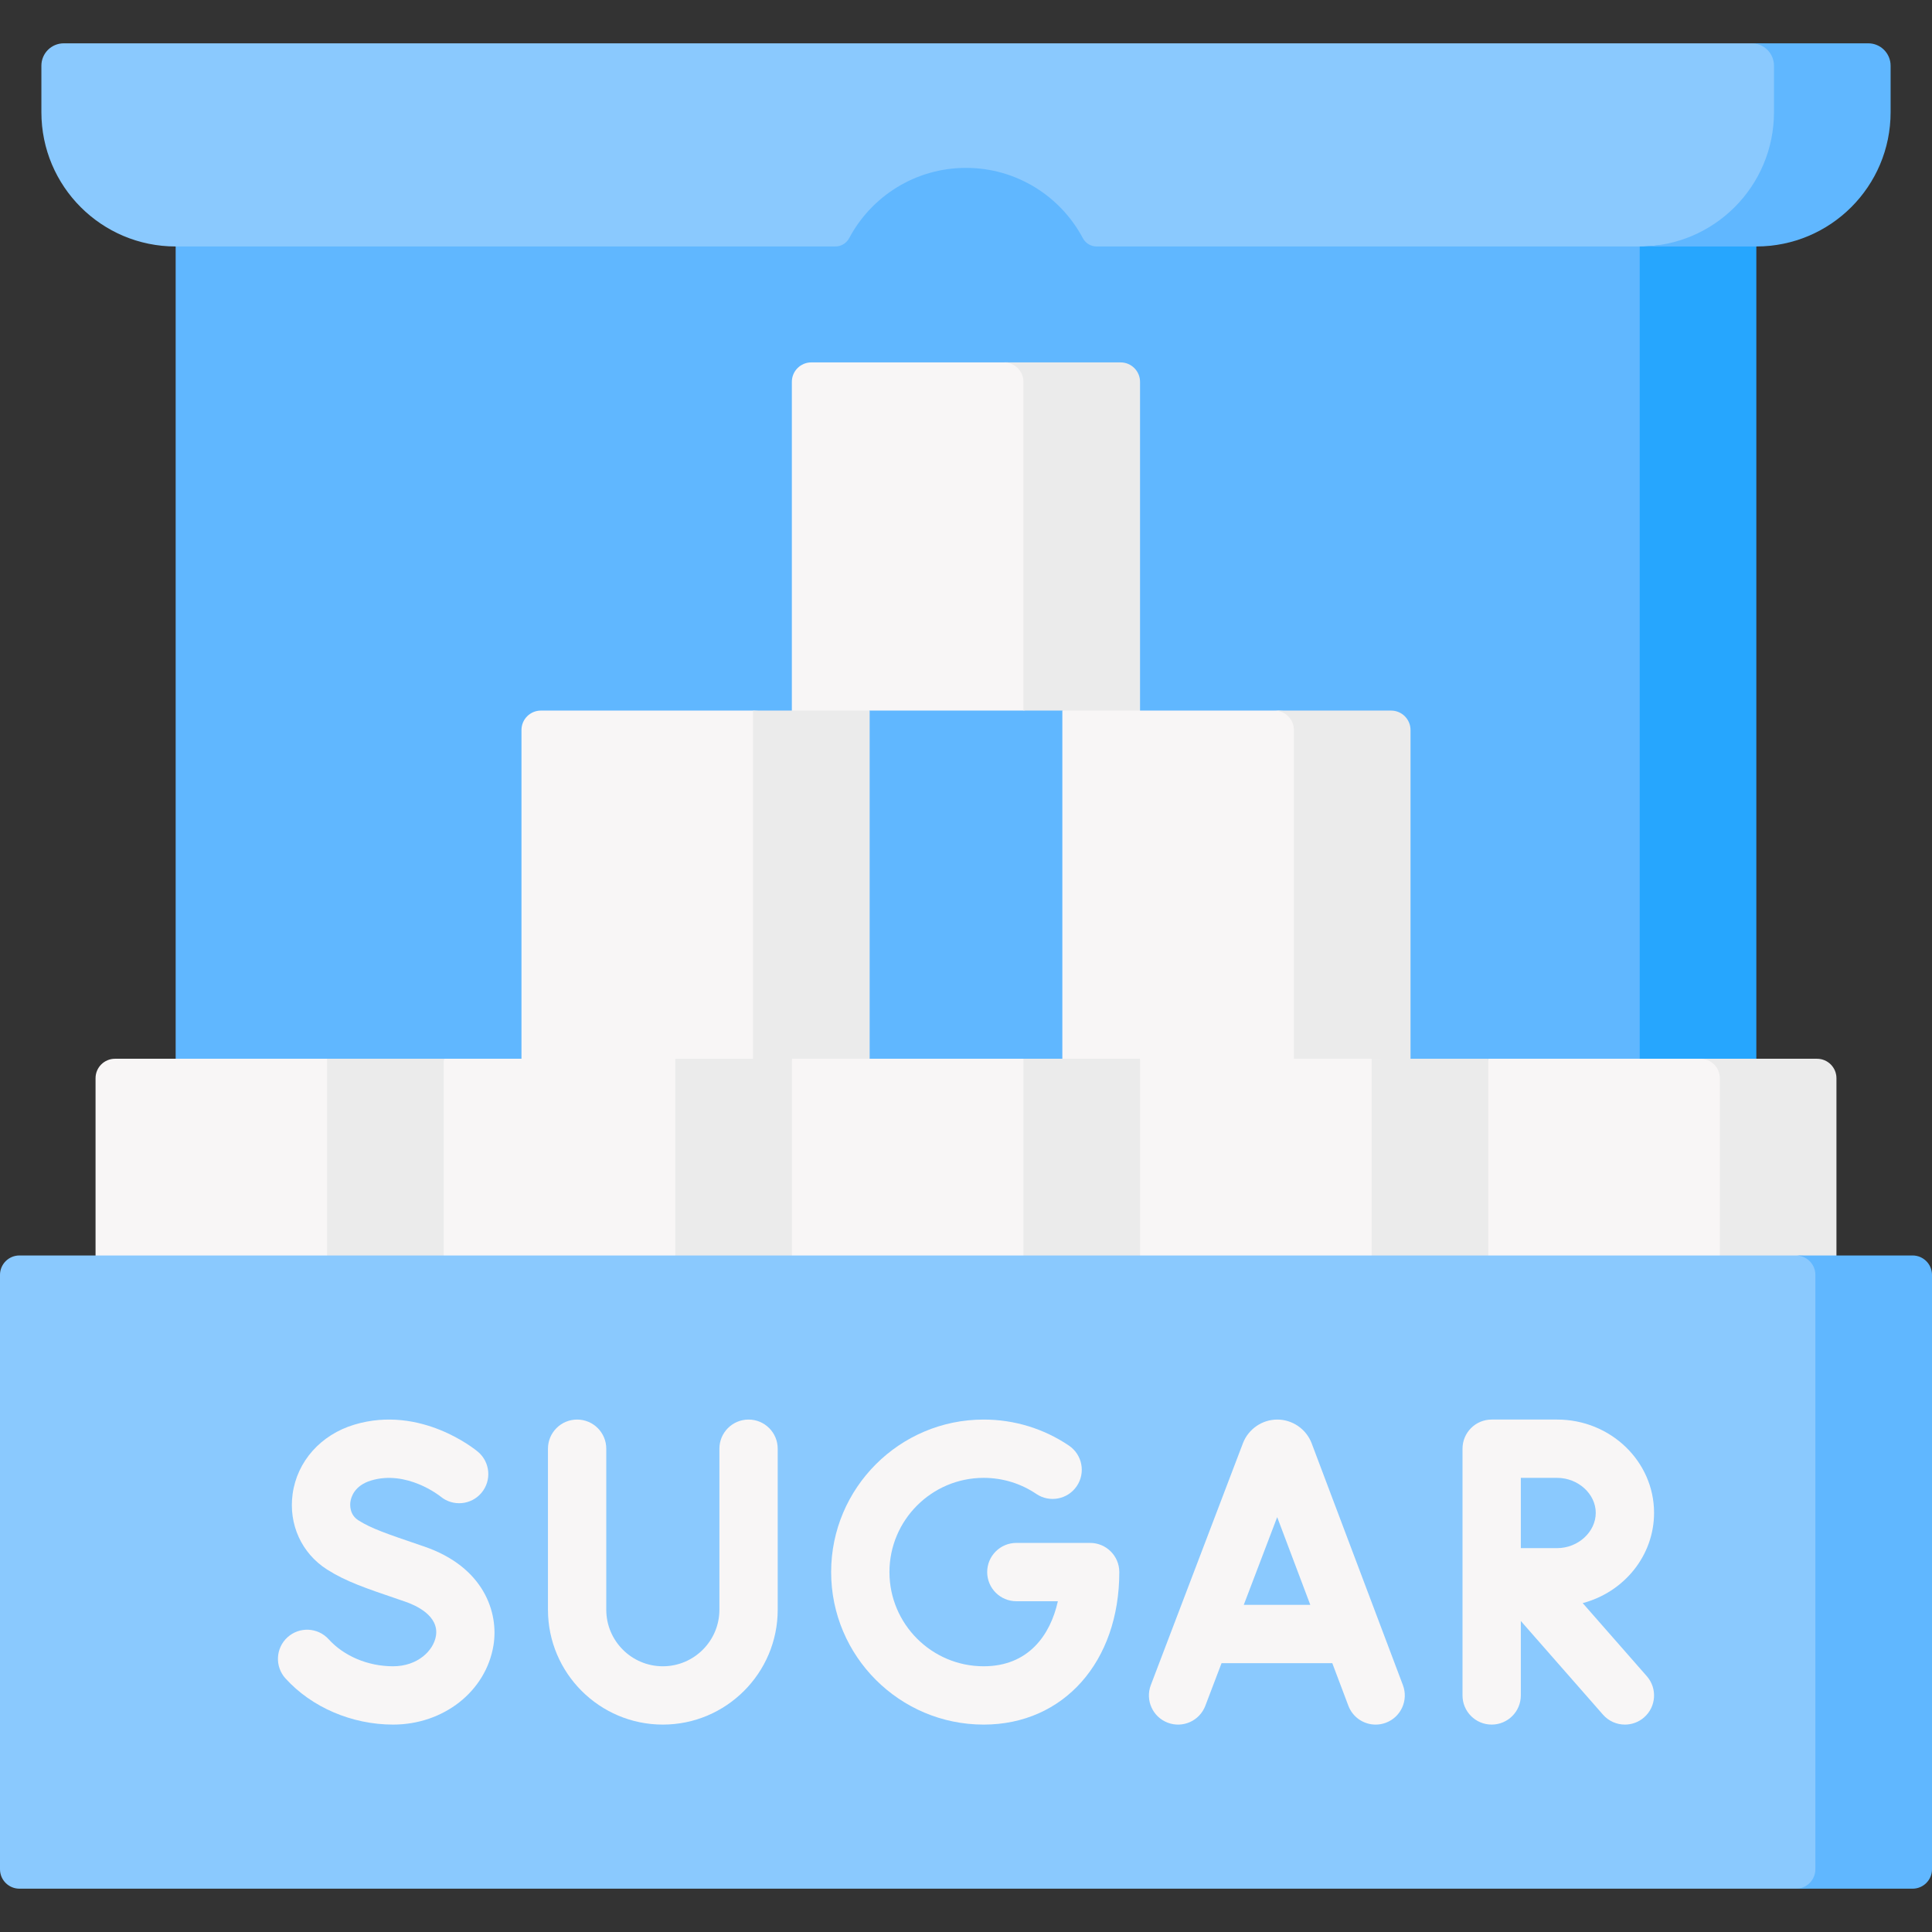<svg id="Capa_1" enable-background="new 0 0 512 512" height="512" viewBox="0 0 512 512" width="512" xmlns="http://www.w3.org/2000/svg"><rect x="0" y="0" width="512" height="512" fill="#333333" stroke="none"/><g><path d="m46.551 37.695h410.958v325.368h-410.958z" fill="#60b7ff"/><path d="m434.541 37.695h30.907v325.367h-30.907z" fill="#26a6fe"/><path d="m294.91 98.1-27.817-2.06h-1.03-51.062c-2.845 0-5.151 2.306-5.151 5.151v97.423l20.618-10.302h40.746l10.318-2.06 18.529 12.363v-95.362c0-2.847-2.307-5.153-5.151-5.153z" fill="#f8f6f6"/><g><path d="m296.97 96.04h-30.907c2.845 0 5.151 2.306 5.151 5.151v87.12h10.318l20.589 10.302v-97.423c0-2.844-2.306-5.15-5.151-5.15z" fill="#ebebeb"/></g><path d="m366.592 190.372-27.817-2.06h-1.03-56.213v92.271l43.923 10.302 46.288-10.302v-85.06c0-2.845-2.306-5.151-5.151-5.151z" fill="#f8f6f6"/><path d="m368.652 188.311h-30.907c2.845 0 5.151 2.306 5.151 5.151v93.706l30.907-6.586v-87.12c0-2.845-2.306-5.151-5.151-5.151z" fill="#ebebeb"/><path d="m228.407 190.372-28.847-2.06h-56.213c-2.845 0-5.151 2.306-5.151 5.151v87.12l51.201 10.302 39.01-10.302z" fill="#f8f6f6"/><path d="m199.561 188.311v100.025l30.907-7.754v-92.271z" fill="#ebebeb"/><g><path d="m30.473 280.582c-2.845 0-5.151 2.306-5.151 5.151v67.583h61.365l28.847-3.091 9.272-33.276-9.272-33.276-28.847-3.091z" fill="#f8f6f6"/><path d="m117.594 280.582h-30.908v72.735h30.908l10.302-36.368z" fill="#ebebeb"/><path d="m484.618 287.794c0-2.845-2.306-5.151-5.151-5.151l-27.817-2.06h-1.03-56.212l-10.302 36.367 10.302 36.367h90.21z" fill="#f8f6f6"/><path d="m481.527 280.582h-30.907c2.845 0 5.151 2.306 5.151 5.151v67.583h30.907v-67.583c0-2.844-2.306-5.151-5.151-5.151z" fill="#ebebeb"/><path d="m209.865 280.582-10.302 41.869 10.302 30.866h61.364l28.847-2.061 10.302-31.527-10.302-37.086-28.847-2.061z" fill="#f8f6f6"/><path d="m271.229 280.582v72.735h30.907l10.303-34.495-10.303-38.24z" fill="#ebebeb"/><path d="m302.136 280.582v72.735h61.364l28.847-2.061v-68.613l-28.847-2.061z" fill="#f8f6f6"/><path d="m363.5 280.582h30.907v72.734h-30.907z" fill="#ebebeb"/><path d="m117.594 280.582v72.735h61.364l28.847-2.061v-68.613l-28.847-2.061z" fill="#f8f6f6"/><path d="m178.958 280.582h30.907v72.734h-30.907z" fill="#ebebeb"/></g><path d="m504.789 498.459-27.817 2.06h-1.03-470.791c-2.845 0-5.151-2.306-5.151-5.151v-157.505c0-2.845 2.306-5.151 5.151-5.151h470.791 1.03l27.817 2.06c2.845 0 5.151 2.306 5.151 5.151v153.385c0 2.845-2.307 5.151-5.151 5.151z" fill="#8ac9fe"/><path d="m506.849 332.712h-30.907c2.845 0 5.151 2.306 5.151 5.151v157.506c0 2.845-2.306 5.151-5.151 5.151h30.907c2.845 0 5.151-2.306 5.151-5.151v-157.506c0-2.845-2.306-5.151-5.151-5.151z" fill="#60b7ff"/><path d="m493.04 13.541-27.817-2.06h-1.03-447.294c-3.275 0-5.93 2.655-5.93 5.93v12.324c0 19.652 15.931 35.583 35.583 35.583h174.843c1.536 0 2.927-.864 3.65-2.22 5.894-11.068 17.542-18.606 30.956-18.606 13.415 0 25.062 7.538 30.957 18.606.722 1.356 2.113 2.22 3.65 2.22h143.935 1.03l29.877-2.06c19.652 0 33.522-11.81 33.522-31.462v-12.325c-.001-3.275-2.656-5.93-5.932-5.93z" fill="#8ac9fe"/><g><path d="m495.101 11.48h-30.907c3.275 0 5.93 2.655 5.93 5.93v12.324c0 19.652-15.931 35.583-35.583 35.583h30.907c19.652 0 35.583-15.931 35.583-35.583v-12.323c0-3.276-2.655-5.931-5.93-5.931z" fill="#60b7ff"/></g><g fill="#f8f6f6"><path d="m347.607 382.502c-1.422-3.771-5.085-6.305-9.115-6.305-4.018 0-7.676 2.523-9.103 6.275l-24.408 64.087c-1.519 3.987.482 8.451 4.47 9.97 3.989 1.52 8.452-.483 9.97-4.471l4.306-11.307h29.344l4.259 11.286c1.168 3.094 4.108 5 7.23 5 .906 0 1.828-.161 2.726-.5 3.992-1.506 6.008-5.964 4.501-9.957zm-17.993 42.796 8.854-23.246 8.773 23.246z"/><path d="m288.901 408.889h-19.559c-4.267 0-7.726 3.459-7.726 7.726s3.459 7.726 7.726 7.726h11.005c-2.01 9.062-7.871 17.239-19.667 17.239-13.766 0-24.966-11.199-24.966-24.966s11.2-24.966 24.966-24.966c5.004 0 9.828 1.473 13.953 4.26 3.535 2.387 8.338 1.459 10.727-2.076 2.389-3.536 1.459-8.339-2.076-10.728-6.688-4.519-14.505-6.907-22.604-6.907-22.287 0-40.419 18.132-40.419 40.419s18.132 40.419 40.419 40.419c21.165 0 35.948-16.621 35.948-40.419-.001-4.268-3.46-7.727-7.727-7.727z"/><path d="m112.337 409.817-.963-.328c-8.922-3.037-12.993-4.424-16.405-6.592-2.374-1.508-2.217-4.107-2.112-4.867.174-1.264 1.057-4.347 5.486-5.681 9.46-2.855 18.183 4.062 18.405 4.241 3.266 2.71 8.113 2.28 10.848-.974 2.745-3.267 2.323-8.141-.943-10.886-.61-.512-15.133-12.487-32.769-7.178-8.886 2.677-15.146 9.716-16.337 18.371-1.11 8.061 2.39 15.731 9.133 20.016 4.971 3.159 9.897 4.836 19.712 8.177l.961.328c2.755.939 9.066 3.704 8.172 9.104-.645 3.894-4.845 8.033-11.357 8.033-6.623 0-13.001-2.674-17.06-7.154-2.865-3.162-7.752-3.402-10.913-.537-3.162 2.865-3.402 7.751-.537 10.913 6.94 7.658 17.598 12.23 28.511 12.23 13.402 0 24.59-8.815 26.602-20.961 1.444-8.721-2.516-20.832-18.434-26.255z"/><path d="m198.375 376.197c-4.267 0-7.726 3.459-7.726 7.726v42.668c0 8.266-6.724 14.99-14.99 14.99s-14.99-6.724-14.99-14.99v-42.668c0-4.268-3.459-7.726-7.726-7.726s-7.726 3.459-7.726 7.726v42.668c0 16.786 13.656 30.443 30.443 30.443s30.443-13.657 30.443-30.443v-42.668c-.002-4.267-3.461-7.726-7.728-7.726z"/><path d="m419.432 424.84c10.885-2.877 18.911-12.51 18.911-23.924 0-13.631-11.52-24.719-25.681-24.719h-17.355c-4.267 0-7.726 3.459-7.726 7.726v34.071 31.313c0 4.268 3.459 7.726 7.726 7.726s7.726-3.459 7.726-7.726v-19.73l21.775 24.825c1.527 1.741 3.664 2.632 5.811 2.632 1.809 0 3.625-.632 5.092-1.918 3.208-2.814 3.527-7.696.713-10.903zm-16.398-33.19h9.629c5.544 0 10.228 4.243 10.228 9.267 0 5.069-4.684 9.352-10.228 9.352h-9.629z"/></g></g></svg>